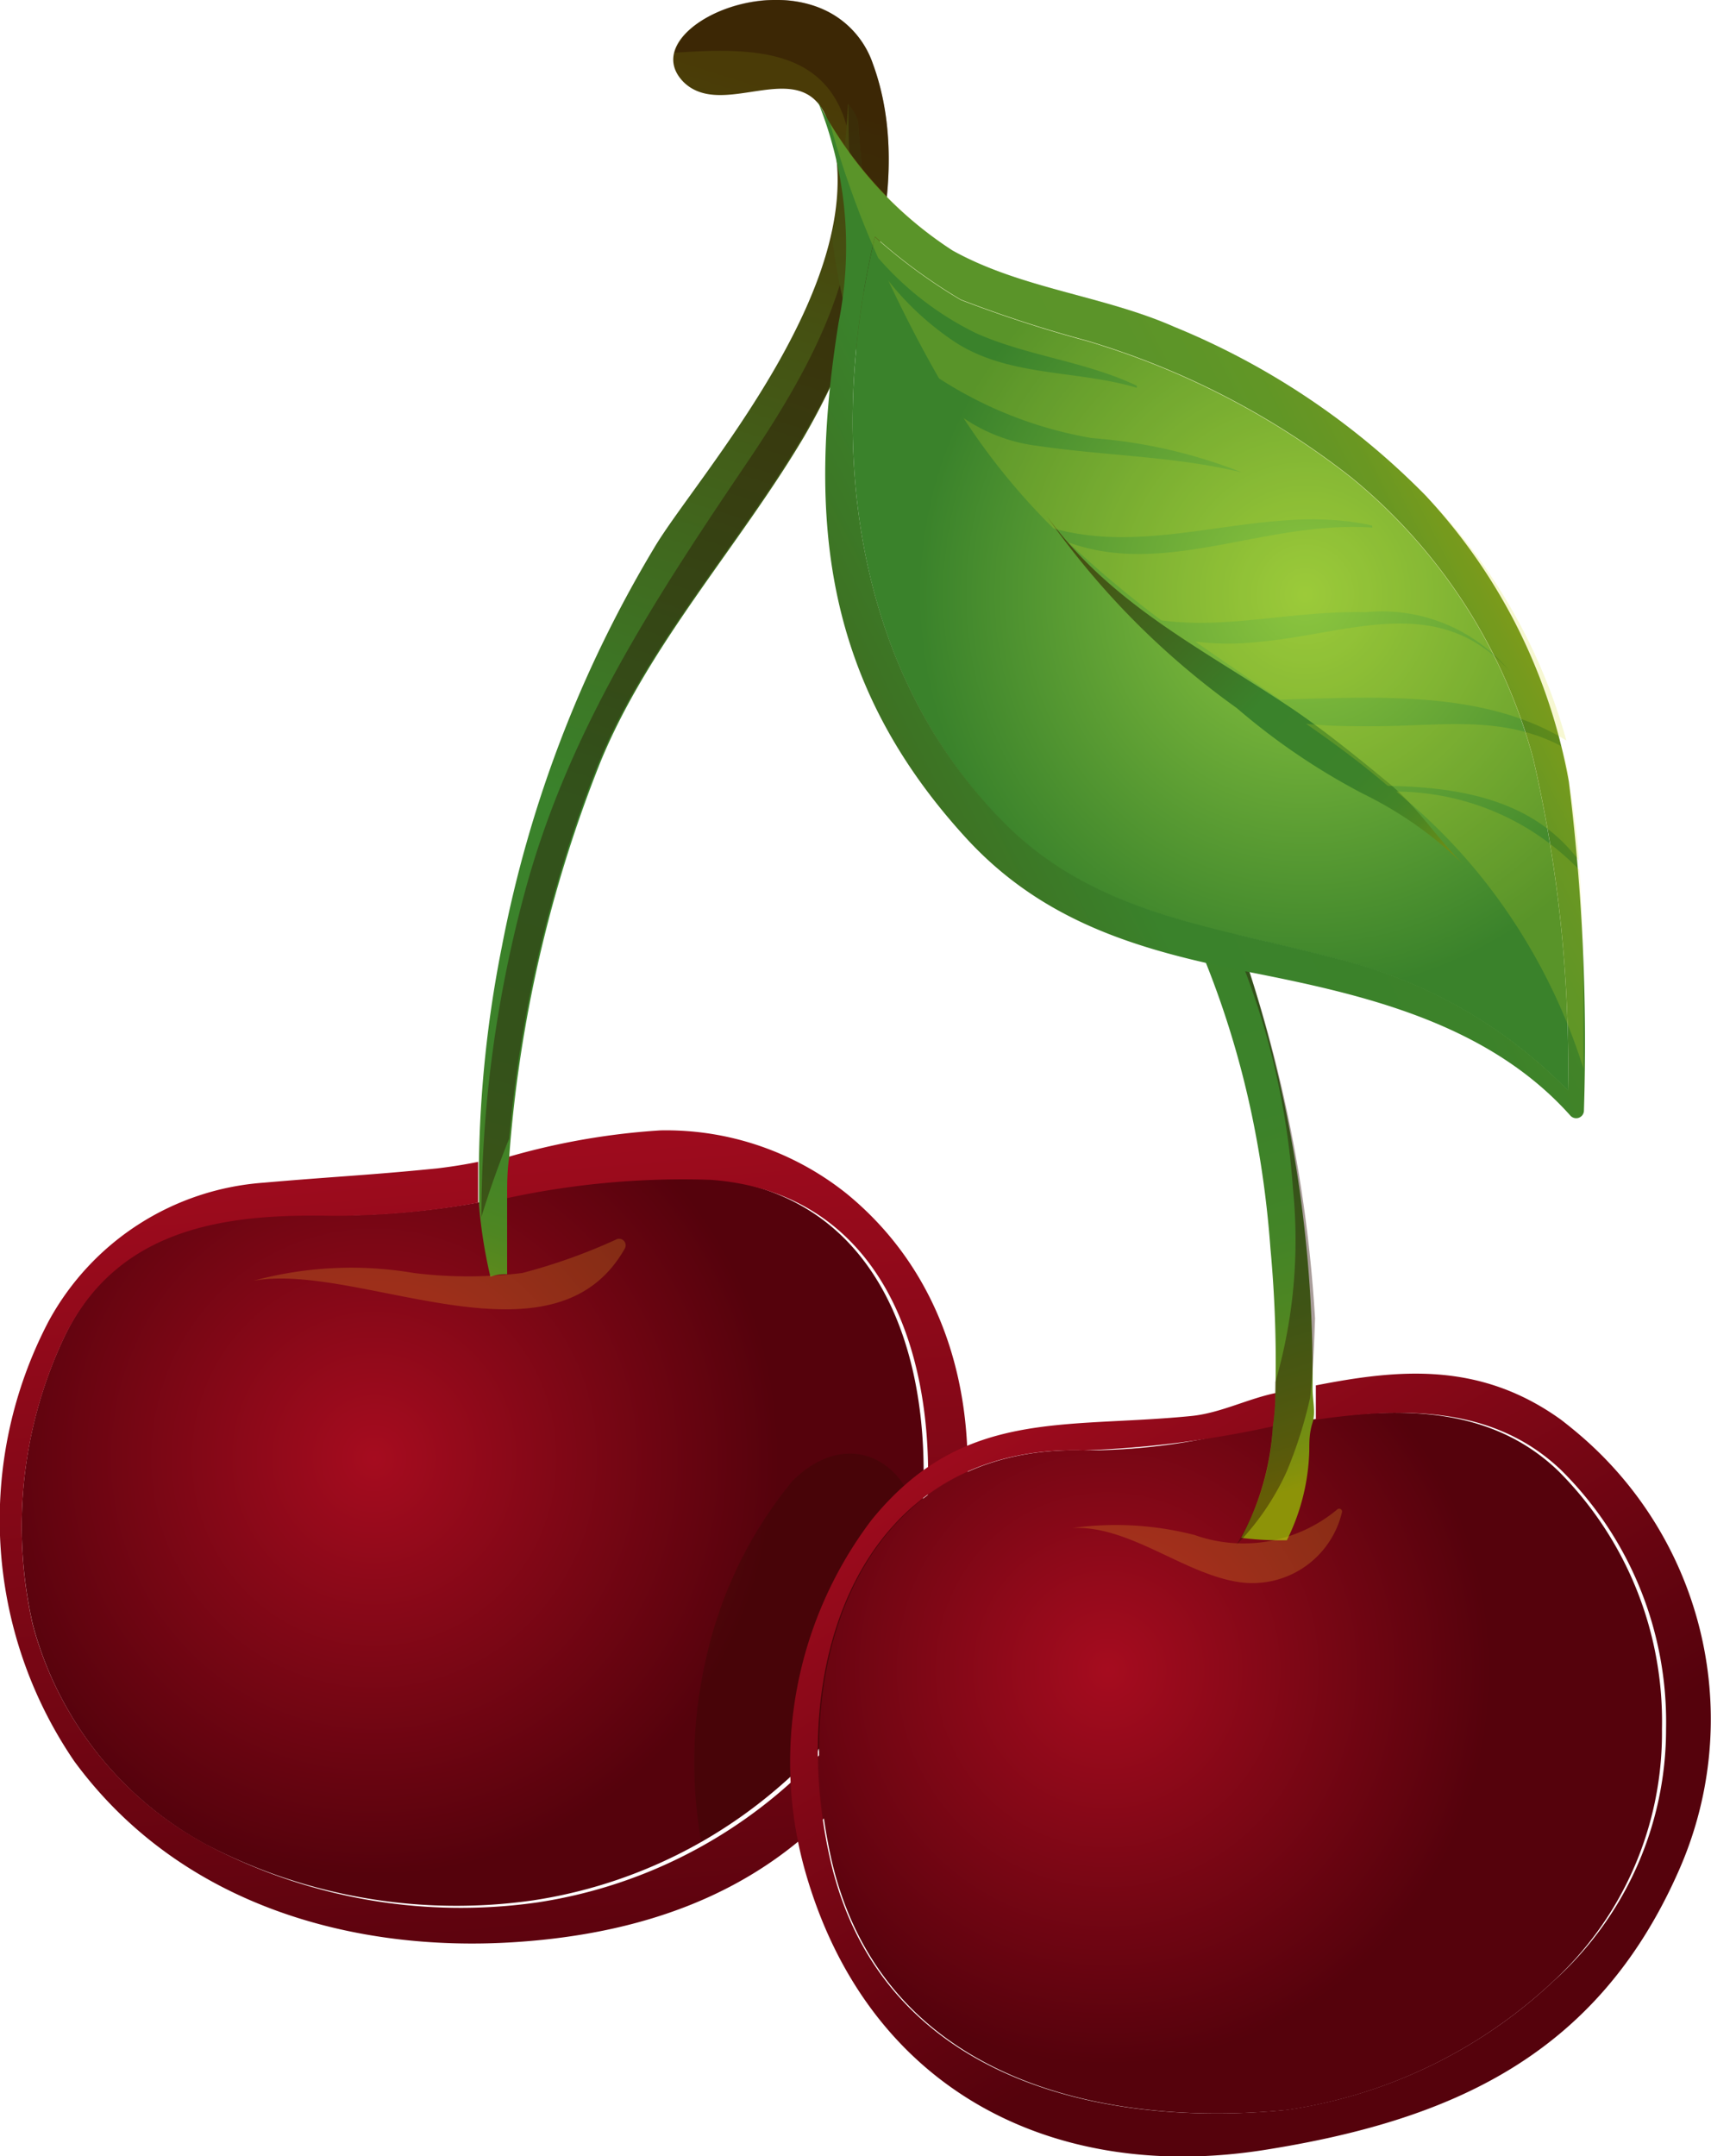 <svg xmlns="http://www.w3.org/2000/svg" xmlns:xlink="http://www.w3.org/1999/xlink" viewBox="0 0 41.87 52.76"><defs><style>.cls-1{mask:url(#mask);filter:url(#luminosity-noclip-16);}.cls-10,.cls-12,.cls-14,.cls-16,.cls-18,.cls-2,.cls-20,.cls-22,.cls-24,.cls-26,.cls-28,.cls-30,.cls-4,.cls-6,.cls-8{mix-blend-mode:multiply;}.cls-2{fill:url(#radial-gradient);}.cls-3{mask:url(#mask-2);filter:url(#luminosity-noclip-19);}.cls-4{fill:url(#linear-gradient);}.cls-5{mask:url(#mask-3);filter:url(#luminosity-noclip-20);}.cls-6{fill:url(#linear-gradient-2);}.cls-7{mask:url(#mask-4);filter:url(#luminosity-noclip-21);}.cls-8{fill:url(#radial-gradient-2);}.cls-9{mask:url(#mask-5);}.cls-10{fill:url(#radial-gradient-3);}.cls-11{mask:url(#mask-6);filter:url(#luminosity-noclip-22);}.cls-12{fill:url(#linear-gradient-3);}.cls-13{mask:url(#mask-7);}.cls-14{fill:url(#radial-gradient-4);}.cls-15{mask:url(#mask-8);filter:url(#luminosity-noclip-23);}.cls-16{fill:url(#radial-gradient-5);}.cls-17{mask:url(#mask-9);}.cls-18{fill:url(#radial-gradient-6);}.cls-19{mask:url(#mask-10);filter:url(#luminosity-noclip-24);}.cls-20{fill:url(#linear-gradient-4);}.cls-21{mask:url(#mask-11);filter:url(#luminosity-noclip-25);}.cls-22{fill:url(#linear-gradient-5);}.cls-23{mask:url(#mask-12);filter:url(#luminosity-noclip-26);}.cls-24{fill:url(#radial-gradient-7);}.cls-25{mask:url(#mask-13);filter:url(#luminosity-noclip-17);}.cls-26{fill:url(#linear-gradient-6);}.cls-27{mask:url(#mask-14);}.cls-28{fill:url(#radial-gradient-8);}.cls-29{mask:url(#mask-15);filter:url(#luminosity-noclip-18);}.cls-30{fill:url(#radial-gradient-9);}.cls-31{fill:url(#radial-gradient-10);}.cls-32{mask:url(#mask-16);}.cls-33,.cls-52,.cls-54{opacity:0.7;}.cls-33{fill:url(#radial-gradient-11);}.cls-34{fill:url(#linear-gradient-7);}.cls-35{fill:url(#linear-gradient-8);}.cls-36,.cls-49{fill:#290c03;}.cls-36,.cls-60{opacity:0.4;}.cls-37{mask:url(#mask-17);}.cls-38,.cls-48,.cls-58,.cls-64,.cls-70,.cls-74{opacity:0.2;}.cls-38{fill:url(#radial-gradient-12);}.cls-39{mask:url(#mask-18);}.cls-40,.cls-42,.cls-49,.cls-72{opacity:0.3;}.cls-40{fill:url(#linear-gradient-9);}.cls-41{mask:url(#mask-19);}.cls-42{fill:url(#radial-gradient-13);}.cls-43{mask:url(#mask-20);}.cls-44,.cls-62{opacity:0.1;}.cls-44{fill:url(#radial-gradient-14);}.cls-45{mask:url(#mask-21);}.cls-46,.cls-47,.cls-66{opacity:0.8;}.cls-46{fill:url(#linear-gradient-10);}.cls-47,.cls-48{fill:#ffd129;}.cls-50{fill:url(#radial-gradient-15);}.cls-51{mask:url(#mask-22);}.cls-52{fill:url(#linear-gradient-11);}.cls-53{mask:url(#mask-23);}.cls-54{fill:url(#radial-gradient-16);}.cls-55{fill:url(#linear-gradient-12);}.cls-56{fill:url(#linear-gradient-13);}.cls-57{mask:url(#mask-24);}.cls-58{fill:url(#radial-gradient-17);}.cls-59{mask:url(#mask-25);}.cls-60{fill:url(#linear-gradient-14);}.cls-61{mask:url(#mask-26);}.cls-62{fill:url(#radial-gradient-18);}.cls-63{mask:url(#mask-27);}.cls-64{fill:url(#radial-gradient-19);}.cls-65{mask:url(#mask-28);}.cls-66{fill:url(#linear-gradient-15);}.cls-67{fill:url(#radial-gradient-20);}.cls-68{fill:url(#linear-gradient-16);}.cls-69{fill:url(#linear-gradient-17);}.cls-70{fill:#d7df23;}.cls-71{mask:url(#mask-29);}.cls-72{fill:url(#linear-gradient-18);}.cls-73{mask:url(#mask-30);}.cls-74{fill:url(#radial-gradient-21);}.cls-75{filter:url(#luminosity-noclip-15);}.cls-76{filter:url(#luminosity-noclip-14);}.cls-77{filter:url(#luminosity-noclip-13);}.cls-78{filter:url(#luminosity-noclip-12);}.cls-79{filter:url(#luminosity-noclip-11);}.cls-80{filter:url(#luminosity-noclip-10);}.cls-81{filter:url(#luminosity-noclip-9);}.cls-82{filter:url(#luminosity-noclip-8);}.cls-83{filter:url(#luminosity-noclip-7);}.cls-84{filter:url(#luminosity-noclip-6);}.cls-85{filter:url(#luminosity-noclip-5);}.cls-86{filter:url(#luminosity-noclip-4);}.cls-87{filter:url(#luminosity-noclip-3);}.cls-88{filter:url(#luminosity-noclip-2);}.cls-89{filter:url(#luminosity-noclip);}</style><filter id="luminosity-noclip" x="1.05" y="-8171.52" width="21.55" height="32766" filterUnits="userSpaceOnUse" color-interpolation-filters="sRGB"><feFlood flood-color="#fff" result="bg"/><feBlend in="SourceGraphic" in2="bg"/></filter><mask id="mask" x="1.05" y="-8171.52" width="21.55" height="32766" maskUnits="userSpaceOnUse"><g class="cls-89"/></mask><radialGradient id="radial-gradient" cx="19.4" cy="49.53" r="12.23" gradientTransform="translate(-9.96 -13.98) scale(1.03 1.06)" gradientUnits="userSpaceOnUse"><stop offset="0"/><stop offset="0.14" stop-color="#3a3a3a"/><stop offset="0.32" stop-color="#7f7f7f"/><stop offset="0.48" stop-color="#b6b6b6"/><stop offset="0.62" stop-color="#dedede"/><stop offset="0.74" stop-color="#f6f6f6"/><stop offset="0.8" stop-color="#fff"/></radialGradient><filter id="luminosity-noclip-2" x="2.48" y="-8171.52" width="6.68" height="32766" filterUnits="userSpaceOnUse" color-interpolation-filters="sRGB"><feFlood flood-color="#fff" result="bg"/><feBlend in="SourceGraphic" in2="bg"/></filter><mask id="mask-2" x="2.48" y="-8171.52" width="6.68" height="32766" maskUnits="userSpaceOnUse"><g class="cls-88"/></mask><linearGradient id="linear-gradient" x1="2.53" y1="37.87" x2="8.27" y2="29.46" gradientUnits="userSpaceOnUse"><stop offset="0" stop-color="#fff"/><stop offset="0.72"/></linearGradient><filter id="luminosity-noclip-3" x="30.26" y="-8171.52" width="0.97" height="32766" filterUnits="userSpaceOnUse" color-interpolation-filters="sRGB"><feFlood flood-color="#fff" result="bg"/><feBlend in="SourceGraphic" in2="bg"/></filter><mask id="mask-3" x="30.26" y="-8171.52" width="0.97" height="32766" maskUnits="userSpaceOnUse"><g class="cls-87"/></mask><linearGradient id="linear-gradient-2" x1="20.06" y1="35.43" x2="40.7" y2="35.43" gradientUnits="userSpaceOnUse"><stop offset="0"/><stop offset="0.09" stop-color="#2b2b2b"/><stop offset="0.23" stop-color="#626262"/><stop offset="0.37" stop-color="#929292"/><stop offset="0.5" stop-color="#b9b9b9"/><stop offset="0.63" stop-color="#d8d8d8"/><stop offset="0.76" stop-color="#eee"/><stop offset="0.89" stop-color="#fbfbfb"/><stop offset="1" stop-color="#fff"/></linearGradient><filter id="luminosity-noclip-4" x="21.29" y="-8171.52" width="19.41" height="32766" filterUnits="userSpaceOnUse" color-interpolation-filters="sRGB"><feFlood flood-color="#fff" result="bg"/><feBlend in="SourceGraphic" in2="bg"/></filter><mask id="mask-4" x="21.29" y="-8171.52" width="19.41" height="32766" maskUnits="userSpaceOnUse"><g class="cls-86"/></mask><radialGradient id="radial-gradient-2" cx="36.6" cy="54.3" r="12.31" gradientTransform="translate(-9.96 -13.98) scale(1.03 1.06)" gradientUnits="userSpaceOnUse"><stop offset="0"/><stop offset="0.66" stop-color="#dcdcdc"/><stop offset="0.77" stop-color="#fff"/></radialGradient><filter id="luminosity-noclip-5" x="31.89" y="-8171.52" width="9.74" height="32766" filterUnits="userSpaceOnUse" color-interpolation-filters="sRGB"><feFlood flood-color="#fff" result="bg"/><feBlend in="SourceGraphic" in2="bg"/></filter><mask id="mask-5" x="31.89" y="-8171.52" width="9.74" height="32766" maskUnits="userSpaceOnUse"><g class="cls-85"/></mask><radialGradient id="radial-gradient-3" cx="40.6" cy="51.85" r="9.4" gradientTransform="translate(-9.96 -13.98) scale(1.03 1.06)" gradientUnits="userSpaceOnUse"><stop offset="0"/><stop offset="0.09" stop-color="#080808"/><stop offset="0.22" stop-color="#1c1c1c"/><stop offset="0.38" stop-color="#3f3f3f"/><stop offset="0.56" stop-color="#6e6e6e"/><stop offset="0.76" stop-color="#ababab"/><stop offset="0.97" stop-color="#f4f4f4"/><stop offset="1" stop-color="#fff"/></radialGradient><filter id="luminosity-noclip-6" x="31.76" y="-8171.52" width="9.81" height="32766" filterUnits="userSpaceOnUse" color-interpolation-filters="sRGB"><feFlood flood-color="#fff" result="bg"/><feBlend in="SourceGraphic" in2="bg"/></filter><mask id="mask-6" x="31.76" y="-8171.52" width="9.81" height="32766" maskUnits="userSpaceOnUse"><g class="cls-84"/></mask><linearGradient id="linear-gradient-3" x1="40.88" y1="42.43" x2="34.63" y2="50.86" gradientUnits="userSpaceOnUse"><stop offset="0"/><stop offset="0.5" stop-color="#fff"/><stop offset="1"/></linearGradient><filter id="luminosity-noclip-7" x="13.57" y="-8171.52" width="9.91" height="32766" filterUnits="userSpaceOnUse" color-interpolation-filters="sRGB"><feFlood flood-color="#fff" result="bg"/><feBlend in="SourceGraphic" in2="bg"/></filter><mask id="mask-7" x="13.57" y="-8171.52" width="9.91" height="32766" maskUnits="userSpaceOnUse"><g class="cls-83"/></mask><radialGradient id="radial-gradient-4" cx="23.36" cy="46.41" r="9.1" gradientTransform="translate(-9.96 -13.98) scale(1.03 1.06)" gradientUnits="userSpaceOnUse"><stop offset="0"/><stop offset="1" stop-color="#fff"/></radialGradient><filter id="luminosity-noclip-8" x="30.19" y="-8171.52" width="7.65" height="32766" filterUnits="userSpaceOnUse" color-interpolation-filters="sRGB"><feFlood flood-color="#fff" result="bg"/><feBlend in="SourceGraphic" in2="bg"/></filter><mask id="mask-8" x="30.19" y="-8171.52" width="7.65" height="32766" maskUnits="userSpaceOnUse"><g class="cls-82"/></mask><radialGradient id="radial-gradient-5" cx="465.89" cy="-118.08" r="3.5" gradientTransform="matrix(0.46, 0.61, -0.99, 0.79, -298.48, -145.78)" gradientUnits="userSpaceOnUse"><stop offset="0" stop-color="#fff"/><stop offset="1"/></radialGradient><filter id="luminosity-noclip-9" x="20.22" y="-8171.52" width="11.39" height="32766" filterUnits="userSpaceOnUse" color-interpolation-filters="sRGB"><feFlood flood-color="#fff" result="bg"/><feBlend in="SourceGraphic" in2="bg"/></filter><mask id="mask-9" x="20.22" y="-8171.52" width="11.39" height="32766" maskUnits="userSpaceOnUse"><g class="cls-81"/></mask><radialGradient id="radial-gradient-6" cx="34.85" cy="51.92" r="5.53" gradientTransform="translate(-9.96 -13.98) scale(1.03 1.06)" xlink:href="#radial-gradient-5"/><filter id="luminosity-noclip-10" x="21.05" y="-8171.52" width="6.68" height="32766" filterUnits="userSpaceOnUse" color-interpolation-filters="sRGB"><feFlood flood-color="#fff" result="bg"/><feBlend in="SourceGraphic" in2="bg"/></filter><mask id="mask-10" x="21.05" y="-8171.52" width="6.68" height="32766" maskUnits="userSpaceOnUse"><g class="cls-80"/></mask><linearGradient id="linear-gradient-4" x1="21.1" y1="44.25" x2="26.84" y2="35.83" xlink:href="#linear-gradient"/><filter id="luminosity-noclip-11" x="20.19" y="-8171.52" width="14.44" height="32766" filterUnits="userSpaceOnUse" color-interpolation-filters="sRGB"><feFlood flood-color="#fff" result="bg"/><feBlend in="SourceGraphic" in2="bg"/></filter><mask id="mask-11" x="20.19" y="-8171.52" width="14.44" height="32766" maskUnits="userSpaceOnUse"><g class="cls-79"/></mask><linearGradient id="linear-gradient-5" x1="21.53" y1="13.32" x2="30.72" y2="23.6" gradientUnits="userSpaceOnUse"><stop offset="0"/><stop offset="0.03" stop-color="#1d1d1d"/><stop offset="0.08" stop-color="#515151"/><stop offset="0.14" stop-color="gray"/><stop offset="0.2" stop-color="#a7a7a7"/><stop offset="0.26" stop-color="#c7c7c7"/><stop offset="0.33" stop-color="#e0e0e0"/><stop offset="0.39" stop-color="#f1f1f1"/><stop offset="0.46" stop-color="#fcfcfc"/><stop offset="0.55" stop-color="#fff"/><stop offset="0.6" stop-color="#fbfbfb"/><stop offset="0.65" stop-color="#eee"/><stop offset="0.71" stop-color="#d8d8d8"/><stop offset="0.77" stop-color="#b9b9b9"/><stop offset="0.83" stop-color="#929292"/><stop offset="0.9" stop-color="#626262"/><stop offset="0.96" stop-color="#2b2b2b"/><stop offset="1"/></linearGradient><filter id="luminosity-noclip-12" x="26.49" y="-8171.52" width="11.39" height="32766" filterUnits="userSpaceOnUse" color-interpolation-filters="sRGB"><feFlood flood-color="#fff" result="bg"/><feBlend in="SourceGraphic" in2="bg"/></filter><mask id="mask-12" x="26.49" y="-8171.52" width="11.39" height="32766" maskUnits="userSpaceOnUse"><g class="cls-78"/></mask><radialGradient id="radial-gradient-7" cx="40.94" cy="29.76" r="5.53" gradientTransform="translate(-9.96 -13.98) scale(1.03 1.06)" xlink:href="#radial-gradient-5"/><filter id="luminosity-noclip-13" x="11.78" y="-8171.52" width="11" height="32766" filterUnits="userSpaceOnUse" color-interpolation-filters="sRGB"><feFlood flood-color="#fff" result="bg"/><feBlend in="SourceGraphic" in2="bg"/></filter><mask id="mask-13" x="11.78" y="-8171.52" width="11" height="32766" maskUnits="userSpaceOnUse"><g class="cls-77"/></mask><linearGradient id="linear-gradient-6" x1="22.7" y1="38.42" x2="14.52" y2="46.6" xlink:href="#linear-gradient-3"/><filter id="luminosity-noclip-14" x="0.64" y="-8171.52" width="11.39" height="32766" filterUnits="userSpaceOnUse" color-interpolation-filters="sRGB"><feFlood flood-color="#fff" result="bg"/><feBlend in="SourceGraphic" in2="bg"/></filter><mask id="mask-14" x="0.64" y="-8171.52" width="11.39" height="32766" maskUnits="userSpaceOnUse"><g class="cls-76"/></mask><radialGradient id="radial-gradient-8" cx="15.83" cy="46.41" r="5.53" gradientTransform="translate(-9.96 -13.98) scale(1.03 1.06)" xlink:href="#radial-gradient-5"/><filter id="luminosity-noclip-15" x="11.86" y="-8171.52" width="7.65" height="32766" filterUnits="userSpaceOnUse" color-interpolation-filters="sRGB"><feFlood flood-color="#fff" result="bg"/><feBlend in="SourceGraphic" in2="bg"/></filter><mask id="mask-15" x="11.86" y="-8171.52" width="7.65" height="32766" maskUnits="userSpaceOnUse"><g class="cls-75"/></mask><radialGradient id="radial-gradient-9" cx="446.31" cy="-108.73" r="3.5" xlink:href="#radial-gradient-5"/><radialGradient id="radial-gradient-10" cx="18.56" cy="46.85" r="9.63" gradientTransform="translate(-9.96 -13.98) scale(1.03 1.06)" gradientUnits="userSpaceOnUse"><stop offset="0" stop-color="#a60c1f"/><stop offset="1" stop-color="#55020c"/></radialGradient><filter id="luminosity-noclip-16" x="1.05" y="28.78" width="21.55" height="17.84" filterUnits="userSpaceOnUse" color-interpolation-filters="sRGB"><feFlood flood-color="#fff" result="bg"/><feBlend in="SourceGraphic" in2="bg"/></filter><mask id="mask-16" x="1.05" y="28.78" width="21.55" height="17.84" maskUnits="userSpaceOnUse"><g class="cls-1"><path class="cls-2" d="M17.28,28.87c-2.2-.17-9.52-.42-10.43,2.54,1.61,0,9.86,1.76,7.08,4.66-1.19,1.25-3.55-1.75-4.45.22-1.17,2.56,8.41,5.52-.13,5.67a14,14,0,0,1-5.1-.75c-1-.38-2.11-1.25-3.2-1.08.15,2.11,2.28,4.06,4,5a13.27,13.27,0,0,0,8,1.36,11.91,11.91,0,0,0,6.53-3.25,9.42,9.42,0,0,0,3-6.43C22.8,32.8,21.32,29.17,17.28,28.87Z"/></g></mask><radialGradient id="radial-gradient-11" cx="19.4" cy="49.53" r="12.23" gradientTransform="translate(-9.96 -13.98) scale(1.03 1.06)" gradientUnits="userSpaceOnUse"><stop offset="0" stop-color="#a60c1f"/><stop offset="0.26" stop-color="#720c13"/><stop offset="0.5" stop-color="#4a0c0a"/><stop offset="0.69" stop-color="#320c05"/><stop offset="0.8" stop-color="#290c03"/></radialGradient><linearGradient id="linear-gradient-7" x1="10.85" y1="25.71" x2="12.99" y2="49.95" gradientTransform="matrix(1, 0, 0, 1, 0, 0)" xlink:href="#radial-gradient-10"/><linearGradient id="linear-gradient-8" x1="19.47" y1="2.27" x2="9.78" y2="33.16" gradientUnits="userSpaceOnUse"><stop offset="0" stop-color="#4a3b07"/><stop offset="0.56" stop-color="#3a822b"/><stop offset="0.76" stop-color="#3c822a"/><stop offset="0.84" stop-color="#438427"/><stop offset="0.89" stop-color="#4e8622"/><stop offset="0.93" stop-color="#5f8a1b"/><stop offset="0.97" stop-color="#758e12"/><stop offset="1" stop-color="#8d9308"/></linearGradient><mask id="mask-17" x="13.57" y="28.36" width="9.91" height="10.46" maskUnits="userSpaceOnUse"><g class="cls-13"><path class="cls-14" d="M14.17,37.43A5.4,5.4,0,0,0,22.51,36a14.67,14.67,0,0,0,1-1.68c-.55-2.85-1.53-4.57-4.25-6C18,31.35,11.6,35.21,14.17,37.43Z"/></g></mask><radialGradient id="radial-gradient-12" cx="23.36" cy="46.41" r="9.1" gradientTransform="translate(-9.96 -13.98) scale(1.03 1.06)" gradientUnits="userSpaceOnUse"><stop offset="0" stop-color="#fff"/><stop offset="1" stop-color="#fff"/></radialGradient><filter id="luminosity-noclip-17" x="11.78" y="35.45" width="11" height="11.59" filterUnits="userSpaceOnUse" color-interpolation-filters="sRGB"><feFlood flood-color="#fff" result="bg"/><feBlend in="SourceGraphic" in2="bg"/></filter><mask id="mask-18" x="11.78" y="35.45" width="11" height="11.59" maskUnits="userSpaceOnUse"><g class="cls-25"><path class="cls-26" d="M22.16,35.47s-.06,0-.05,0c.38,2.64-1.1,5.75-2.77,7.69a9,9,0,0,1-7.49,3.29c-.07,0-.1.11,0,.13a8.36,8.36,0,0,0,4.54.23,8.16,8.16,0,0,0,4-2.5,9.8,9.8,0,0,0,2.3-4.19A9.63,9.63,0,0,0,22.16,35.47Z"/></g></mask><linearGradient id="linear-gradient-9" x1="22.7" y1="38.42" x2="14.52" y2="46.6" gradientUnits="userSpaceOnUse"><stop offset="0" stop-color="#8dffee"/><stop offset="0.5" stop-color="#8dffee"/><stop offset="1" stop-color="#8dffee"/></linearGradient><mask id="mask-19" x="0.64" y="29.37" width="11.39" height="11.73" maskUnits="userSpaceOnUse"><g class="cls-27"><path class="cls-28" d="M12,35.24A5.78,5.78,0,0,1,6.34,41.1a5.87,5.87,0,0,1,0-11.73A5.78,5.78,0,0,1,12,35.24Z"/></g></mask><radialGradient id="radial-gradient-13" cx="15.83" cy="46.41" r="5.53" xlink:href="#radial-gradient-12"/><filter id="luminosity-noclip-18" x="11.86" y="39.3" width="7.65" height="7.01" filterUnits="userSpaceOnUse" color-interpolation-filters="sRGB"><feFlood flood-color="#fff" result="bg"/><feBlend in="SourceGraphic" in2="bg"/></filter><mask id="mask-20" x="11.86" y="39.3" width="7.65" height="7.01" maskUnits="userSpaceOnUse"><g class="cls-29"><path class="cls-30" d="M17.31,45c-1.92,1.52-4.19,1.8-5.09.61s-.06-3.39,1.85-4.92,4.19-1.8,5.08-.61S19.22,43.43,17.31,45Z"/></g></mask><radialGradient id="radial-gradient-14" cx="446.31" cy="-108.73" r="3.5" gradientTransform="matrix(0.46, 0.61, -0.99, 0.79, -298.48, -145.78)" gradientUnits="userSpaceOnUse"><stop offset="0" stop-color="#ffd129"/><stop offset="1" stop-color="#ffd129"/></radialGradient><filter id="luminosity-noclip-19" x="2.48" y="31.17" width="6.68" height="6.07" filterUnits="userSpaceOnUse" color-interpolation-filters="sRGB"><feFlood flood-color="#fff" result="bg"/><feBlend in="SourceGraphic" in2="bg"/></filter><mask id="mask-21" x="2.48" y="31.17" width="6.68" height="6.07" maskUnits="userSpaceOnUse"><g class="cls-3"><path class="cls-4" d="M3.68,37.22A1.5,1.5,0,0,0,4.8,37a4.33,4.33,0,0,0,1.26-2.15,17.54,17.54,0,0,1,1-2.44,2.27,2.27,0,0,1,2-1.11c.05,0,.05-.09,0-.09a7,7,0,0,0-3.42.54c-1.37.61-3.86,2.88-3.06,4.66A1.41,1.41,0,0,0,3.68,37.22Z"/></g></mask><linearGradient id="linear-gradient-10" x1="2.53" y1="37.87" x2="8.27" y2="29.46" gradientUnits="userSpaceOnUse"><stop offset="0" stop-color="#fff"/><stop offset="0.72" stop-color="#fff"/></linearGradient><radialGradient id="radial-gradient-15" cx="35.99" cy="51.74" r="9.11" xlink:href="#radial-gradient-10"/><filter id="luminosity-noclip-20" x="30.26" y="34.89" width="0.97" height="1.09" filterUnits="userSpaceOnUse" color-interpolation-filters="sRGB"><feFlood flood-color="#fff" result="bg"/><feBlend in="SourceGraphic" in2="bg"/></filter><mask id="mask-22" x="30.26" y="34.89" width="0.97" height="1.09" maskUnits="userSpaceOnUse"><g class="cls-5"><path class="cls-6" d="M31.08,36c.07-.35.12-.72.16-1.09l-1,.17A4.41,4.41,0,0,1,31.08,36Z"/></g></mask><linearGradient id="linear-gradient-11" x1="20.06" y1="35.43" x2="40.7" y2="35.43" gradientUnits="userSpaceOnUse"><stop offset="0" stop-color="#a60c1f"/><stop offset="0.07" stop-color="#950c1b"/><stop offset="0.27" stop-color="#6f0c13"/><stop offset="0.46" stop-color="#500c0c"/><stop offset="0.65" stop-color="#3a0c07"/><stop offset="0.83" stop-color="#2d0c04"/><stop offset="1" stop-color="#290c03"/></linearGradient><filter id="luminosity-noclip-21" x="21.29" y="34.47" width="19.41" height="17.24" filterUnits="userSpaceOnUse" color-interpolation-filters="sRGB"><feFlood flood-color="#fff" result="bg"/><feBlend in="SourceGraphic" in2="bg"/></filter><mask id="mask-23" x="21.29" y="34.47" width="19.41" height="17.24" maskUnits="userSpaceOnUse"><g class="cls-7"><path class="cls-8" d="M38.13,36c-3-2.84-8.78-1.23-11.4,1.35,1.4.63,2.39,1.24,4,.93,1.39-.27,3.71-2,4,.45.22,1.78-2.05,2.67-3.37,2.95-1,.2-4.26-.47-3.88,1.23.49,2.16,4.64.13,5.29,1.18S31.58,46,31,46.35c-2.56,1.69-6.75,1.77-9.71,1.49,2,3.33,6.3,4.17,10.22,3.79A12.07,12.07,0,0,0,38,48.49a8.27,8.27,0,0,0,2.67-6.18A8.64,8.64,0,0,0,38.13,36Z"/></g></mask><radialGradient id="radial-gradient-16" cx="36.6" cy="54.3" r="12.31" gradientTransform="translate(-9.96 -13.98) scale(1.03 1.06)" gradientUnits="userSpaceOnUse"><stop offset="0" stop-color="#a60c1f"/><stop offset="0.77" stop-color="#290c03"/></radialGradient><linearGradient id="linear-gradient-12" x1="24.53" y1="32.65" x2="32.91" y2="46.55" gradientTransform="matrix(1, 0, 0, 1, 0, 0)" xlink:href="#radial-gradient-10"/><linearGradient id="linear-gradient-13" x1="21.09" y1="-0.13" x2="31.62" y2="36.47" xlink:href="#linear-gradient-8"/><mask id="mask-24" x="31.89" y="34.61" width="9.74" height="10.25" maskUnits="userSpaceOnUse"><g class="cls-9"><path class="cls-10" d="M32.52,43.46a5.38,5.38,0,0,0,8.33-1.4,12.07,12.07,0,0,0,.78-1.57c-.27-2.9-1.62-5.28-4.39-5.88C36,37.6,30,41.25,32.52,43.46Z"/></g></mask><radialGradient id="radial-gradient-17" cx="40.6" cy="51.85" r="9.4" xlink:href="#radial-gradient-12"/><filter id="luminosity-noclip-22" x="31.76" y="38.95" width="9.81" height="12.73" filterUnits="userSpaceOnUse" color-interpolation-filters="sRGB"><feFlood flood-color="#fff" result="bg"/><feBlend in="SourceGraphic" in2="bg"/></filter><mask id="mask-25" x="31.76" y="38.95" width="9.81" height="12.73" maskUnits="userSpaceOnUse"><g class="cls-11"><path class="cls-12" d="M40.37,39s-.06,0,0,0A11.05,11.05,0,0,1,39,47.18a9.35,9.35,0,0,1-7.17,4.26c-.07,0-.08.13,0,.14a8.5,8.5,0,0,0,4.52-.49A8.27,8.27,0,0,0,39.89,48a9.94,9.94,0,0,0,1.65-4.5A9.52,9.52,0,0,0,40.37,39Z"/></g></mask><linearGradient id="linear-gradient-14" x1="40.88" y1="42.43" x2="34.63" y2="50.86" xlink:href="#linear-gradient-9"/><filter id="luminosity-noclip-23" x="30.19" y="43.96" width="7.65" height="7.01" filterUnits="userSpaceOnUse" color-interpolation-filters="sRGB"><feFlood flood-color="#fff" result="bg"/><feBlend in="SourceGraphic" in2="bg"/></filter><mask id="mask-26" x="30.19" y="43.96" width="7.65" height="7.01" maskUnits="userSpaceOnUse"><g class="cls-15"><path class="cls-16" d="M35.63,49.61c-1.91,1.53-4.19,1.8-5.08.61s-.07-3.39,1.84-4.91,4.19-1.8,5.08-.61S37.54,48.08,35.63,49.61Z"/></g></mask><radialGradient id="radial-gradient-18" cx="465.89" cy="-118.08" r="3.5" xlink:href="#radial-gradient-14"/><mask id="mask-27" x="20.22" y="35.21" width="11.39" height="11.73" maskUnits="userSpaceOnUse"><g class="cls-17"><path class="cls-18" d="M31.61,41.08a5.7,5.7,0,1,1-5.69-5.87A5.78,5.78,0,0,1,31.61,41.08Z"/></g></mask><radialGradient id="radial-gradient-19" cx="34.85" cy="51.92" r="5.53" xlink:href="#radial-gradient-12"/><filter id="luminosity-noclip-24" x="21.05" y="37.55" width="6.68" height="6.07" filterUnits="userSpaceOnUse" color-interpolation-filters="sRGB"><feFlood flood-color="#fff" result="bg"/><feBlend in="SourceGraphic" in2="bg"/></filter><mask id="mask-28" x="21.05" y="37.55" width="6.68" height="6.07" maskUnits="userSpaceOnUse"><g class="cls-19"><path class="cls-20" d="M22.25,43.6a1.6,1.6,0,0,0,1.12-.25,4.42,4.42,0,0,0,1.26-2.15,18.19,18.19,0,0,1,1-2.45,2.28,2.28,0,0,1,2-1.1s0-.09,0-.09a7.09,7.09,0,0,0-3.42.53c-1.37.62-3.86,2.88-3.06,4.66A1.42,1.42,0,0,0,22.25,43.6Z"/></g></mask><linearGradient id="linear-gradient-15" x1="21.1" y1="44.25" x2="26.84" y2="35.83" xlink:href="#linear-gradient-10"/><radialGradient id="radial-gradient-20" cx="40.68" cy="26.91" r="9.21" gradientTransform="translate(-9.96 -13.98) scale(1.03 1.06)" gradientUnits="userSpaceOnUse"><stop offset="0" stop-color="#8dc63f"/><stop offset="1" stop-color="#3a822b"/></radialGradient><linearGradient id="linear-gradient-16" x1="11" y1="24.23" x2="36.85" y2="11.07" xlink:href="#linear-gradient-8"/><linearGradient id="linear-gradient-17" x1="24.91" y1="11.59" x2="35.56" y2="21.59" xlink:href="#linear-gradient-8"/><filter id="luminosity-noclip-25" x="20.19" y="7.56" width="14.44" height="17.29" filterUnits="userSpaceOnUse" color-interpolation-filters="sRGB"><feFlood flood-color="#fff" result="bg"/><feBlend in="SourceGraphic" in2="bg"/></filter><mask id="mask-29" x="20.19" y="7.56" width="14.44" height="17.29" maskUnits="userSpaceOnUse"><g class="cls-21"><path class="cls-22" d="M32.39,23.22c-1.43-.63-3.11-1.25-3.9-2.76-.94-1.82-.73-4.18-2.06-5.81a24.19,24.19,0,0,1,.76,3.13c.13,1-.05,2.49.54,3.33a3.83,3.83,0,0,1-1.32-1,8.34,8.34,0,0,1-1.13-3.66c-.1-.78-.17-1.57-.31-2.35s-.47-1.28-.51-1.91a10.18,10.18,0,0,1,.44,3.31,9.38,9.38,0,0,1-.13,2c-.1.5-.34,1.11-.1,1.58C23,17.64,23,15.31,23.1,13.25a8.67,8.67,0,0,0-.16-3.19c0,1.53-.72,3-.78,4.55-.09-.67-.42-1.26-.55-1.92s-.26-1.31-.41-2a11.37,11.37,0,0,1-.63-3.16c0,.11,0,.22-.05.34-.77,4.83-.34,8.79,3.07,12.55,1.92,2.13,4.32,2.81,7,3.34a26.64,26.64,0,0,1,4,1.05A6.84,6.84,0,0,0,32.39,23.22Z"/></g></mask><linearGradient id="linear-gradient-18" x1="21.53" y1="13.32" x2="30.72" y2="23.6" gradientUnits="userSpaceOnUse"><stop offset="0" stop-color="#d7df23"/><stop offset="0.05" stop-color="#c1e54f"/><stop offset="0.11" stop-color="#aaeb7d"/><stop offset="0.18" stop-color="#97f0a4"/><stop offset="0.24" stop-color="#87f4c4"/><stop offset="0.31" stop-color="#7bf8dd"/><stop offset="0.38" stop-color="#72faee"/><stop offset="0.46" stop-color="#6dfcf9"/><stop offset="0.55" stop-color="#6bfcfc"/><stop offset="0.6" stop-color="#6dfbf8"/><stop offset="0.66" stop-color="#74faeb"/><stop offset="0.73" stop-color="#7ef7d5"/><stop offset="0.79" stop-color="#8ef3b6"/><stop offset="0.86" stop-color="#a1ed8f"/><stop offset="0.93" stop-color="#b9e75f"/><stop offset="0.99" stop-color="#d5e028"/><stop offset="1" stop-color="#d7df23"/></linearGradient><filter id="luminosity-noclip-26" x="26.49" y="11.71" width="11.39" height="11.74" filterUnits="userSpaceOnUse" color-interpolation-filters="sRGB"><feFlood flood-color="#fff" result="bg"/><feBlend in="SourceGraphic" in2="bg"/></filter><mask id="mask-30" x="26.49" y="11.71" width="11.39" height="11.74" maskUnits="userSpaceOnUse"><g class="cls-23"><path class="cls-24" d="M37.88,17.58a5.7,5.7,0,1,1-5.7-5.87A5.79,5.79,0,0,1,37.88,17.58Z"/></g></mask><radialGradient id="radial-gradient-21" cx="40.94" cy="29.76" r="5.53" xlink:href="#radial-gradient-12"/></defs><g id="Capa_2" data-name="Capa 2"><g id="Layer_4" data-name="Layer 4"><path class="cls-31" d="M12,29.37a20.27,20.27,0,0,1-3.89.37c-2.6-.08-5.24.23-6.55,3a10.83,10.83,0,0,0-.76,7,8.65,8.65,0,0,0,4.25,5.4,13.27,13.27,0,0,0,8,1.36,11.91,11.91,0,0,0,6.53-3.25,9.42,9.42,0,0,0,3-6.43c.23-4-1.25-7.66-5.29-8A21.35,21.35,0,0,0,12,29.37Z"/><g class="cls-32"><path class="cls-33" d="M17.28,28.87c-2.2-.17-9.52-.42-10.43,2.54,1.61,0,9.86,1.76,7.08,4.66-1.19,1.25-3.55-1.75-4.45.22-1.17,2.56,8.41,5.52-.13,5.67a14,14,0,0,1-5.1-.75c-1-.38-2.11-1.25-3.2-1.08.15,2.11,2.28,4.06,4,5a13.27,13.27,0,0,0,8,1.36,11.91,11.91,0,0,0,6.53-3.25,9.42,9.42,0,0,0,3-6.43C22.8,32.8,21.32,29.17,17.28,28.87Z"/></g><path class="cls-34" d="M12.49,47.53c5.59-.33,8.38-3,10-6.37,1.84-4,1.76-9.06-1.77-11.95a7.07,7.07,0,0,0-4.56-1.55,17.26,17.26,0,0,0-3.76.66c0,.33,0,.67,0,1a20.35,20.35,0,0,1,5-.45c4,.3,5.52,3.93,5.29,8a9.42,9.42,0,0,1-3,6.43,11.91,11.91,0,0,1-6.53,3.25,13.27,13.27,0,0,1-8-1.36A8.65,8.65,0,0,1,.8,39.75a10.83,10.83,0,0,1,.76-7c1.31-2.74,4-3.05,6.55-3a19.72,19.72,0,0,0,3.59-.32c0-.32,0-.63,0-1-.34.07-.67.12-1,.16-1.7.17-2.54.2-4.25.35a6.52,6.52,0,0,0-5.26,3.39A10.47,10.47,0,0,0,1.82,43.1C4.46,46.69,8.74,47.75,12.49,47.53Z"/><path class="cls-35" d="M21.36,1.56A2.25,2.25,0,0,0,20.27.29C18.48-.64,15.62.86,16.72,2c1,1,3-.8,3.57,1.06C21.51,6.77,17,11.71,16,13.42a29.91,29.91,0,0,0-3.72,9.75,29,29,0,0,0-.56,5.3c0,.32,0,.63,0,1A12.08,12.08,0,0,0,12,31.24a1.13,1.13,0,0,1,.41-.06c0-.61,0-1.24,0-1.86,0-.33,0-.67.05-1a32.57,32.57,0,0,1,2.22-9.64c1.17-2.88,3.42-5.33,5-8C21.13,8.18,22.42,4.44,21.36,1.56Z"/><path class="cls-36" d="M21.36,1.56A2.25,2.25,0,0,0,20.27.29c-1.4-.73-3.46,0-3.76,1,1.93-.13,3.8-.12,4.26,2,.64,3-.93,5.74-2.59,8.18-2.25,3.33-4.3,6.5-5.34,10.37a30.67,30.67,0,0,0-1.06,7.94c.2-.66.43-1.3.68-1.92a32.77,32.77,0,0,1,2.18-9.17c1.17-2.88,3.42-5.33,5-8C21.13,8.18,22.42,4.44,21.36,1.56Z"/><g class="cls-37"><path class="cls-38" d="M14.17,37.43A5.4,5.4,0,0,0,22.51,36a14.67,14.67,0,0,0,1-1.68c-.55-2.85-1.53-4.57-4.25-6C18,31.35,11.6,35.21,14.17,37.43Z"/></g><g class="cls-39"><path class="cls-40" d="M22.16,35.47s-.06,0-.05,0c.38,2.64-1.1,5.75-2.77,7.69a9,9,0,0,1-7.49,3.29c-.07,0-.1.11,0,.13a8.36,8.36,0,0,0,4.54.23,8.16,8.16,0,0,0,4-2.5,9.8,9.8,0,0,0,2.3-4.19A9.63,9.63,0,0,0,22.16,35.47Z"/></g><g class="cls-41"><path class="cls-42" d="M12,35.24A5.78,5.78,0,0,1,6.34,41.1a5.87,5.87,0,0,1,0-11.73A5.78,5.78,0,0,1,12,35.24Z"/></g><g class="cls-43"><path class="cls-44" d="M17.31,45c-1.92,1.52-4.19,1.8-5.09.61s-.06-3.39,1.85-4.92,4.19-1.8,5.08-.61S19.22,43.43,17.31,45Z"/></g><g class="cls-45"><path class="cls-46" d="M3.68,37.22A1.5,1.5,0,0,0,4.8,37a4.33,4.33,0,0,0,1.26-2.15,17.54,17.54,0,0,1,1-2.44,2.27,2.27,0,0,1,2-1.11c.05,0,.05-.09,0-.09a7,7,0,0,0-3.42.54c-1.37.61-3.86,2.88-3.06,4.66A1.41,1.41,0,0,0,3.68,37.22Z"/></g><path class="cls-47" d="M13.73,31.38s0-.06,0-.06Z"/><path class="cls-48" d="M10.13,31.15a9.13,9.13,0,0,0-3.93.19s0,0,0,0c2.57-.47,7.34,2.31,9.09-.79a.16.16,0,0,0-.19-.23,14,14,0,0,1-2.32.83A10.76,10.76,0,0,1,10.13,31.15Z"/><path class="cls-49" d="M17.29,40.53a11.26,11.26,0,0,0-.13,4.54,15.18,15.18,0,0,0,2.43-1.81,8.77,8.77,0,0,0,2.89-5.49c.07-1.84-1.6-3-3.08-1.54A10.32,10.32,0,0,0,17.29,40.53Z"/><path class="cls-50" d="M31.1,34.9l-1.55.29a15.09,15.09,0,0,1-3,.3c-5.36-.16-7.3,5-6.22,9.94,1.18,5.34,6.44,6.66,11.17,6.2A12.07,12.07,0,0,0,38,48.49a8.27,8.27,0,0,0,2.67-6.18A8.67,8.67,0,0,0,38.14,36C36.22,34.15,33.54,34.47,31.1,34.9Z"/><g class="cls-51"><path class="cls-52" d="M31.08,36c.07-.35.12-.72.16-1.09l-1,.17A4.41,4.41,0,0,1,31.08,36Z"/></g><g class="cls-53"><path class="cls-54" d="M38.13,36c-3-2.84-8.78-1.23-11.4,1.35,1.4.63,2.39,1.24,4,.93,1.39-.27,3.71-2,4,.45.22,1.78-2.05,2.67-3.37,2.95-1,.2-4.26-.47-3.88,1.23.49,2.16,4.64.13,5.29,1.18S31.58,46,31,46.35c-2.56,1.69-6.75,1.77-9.71,1.49,2,3.33,6.3,4.17,10.22,3.79A12.07,12.07,0,0,0,38,48.49a8.27,8.27,0,0,0,2.67-6.18A8.64,8.64,0,0,0,38.13,36Z"/></g><path class="cls-55" d="M30.93,52.61c4.56-.72,8.14-2.29,10.14-6.81a9.15,9.15,0,0,0-2.22-10.52c-.21-.19-.43-.37-.65-.54-2-1.44-4-1.23-6-.84,0,.31,0,.59,0,.84,2.21-.32,4.37-.32,6,1.23a8.67,8.67,0,0,1,2.57,6.34A8.27,8.27,0,0,1,38,48.49a12.07,12.07,0,0,1-6.53,3.14c-4.73.46-10-.86-11.17-6.2-1.08-4.89.86-10.1,6.22-9.94a25.65,25.65,0,0,0,4.68-.6c0-.27,0-.54.05-.81-.71.14-1.38.5-2.11.57-3.13.31-5.59-.19-7.81,2.54a9.82,9.82,0,0,0-1.64,8.55C21.2,51.14,25.77,53.42,30.93,52.61Z"/><path class="cls-56" d="M29,19.81C27,15.21,21.61,12.41,21,3a.89.89,0,0,0-.25-.45A17.7,17.7,0,0,1,20.5,4.8c0,.33-.08.66-.14,1C21.49,15,30.19,18.28,31.09,30.56a30.32,30.32,0,0,1,.12,3.52q0,.41-.06.81a6.52,6.52,0,0,1-.78,2.74,7.46,7.46,0,0,0,.95.06l.17,0,0,0a5.2,5.2,0,0,0,.55-2.22c0-.19,0-.41.08-.66s0-.53,0-.84A32.21,32.21,0,0,0,29,19.81Z"/><path class="cls-36" d="M31.64,29.09a12.48,12.48,0,0,1-.43,4.73v.26q0,.41-.06.81a6.17,6.17,0,0,1-.85,2.84.47.47,0,0,1-.09.12A6.25,6.25,0,0,0,31.49,36a10.73,10.73,0,0,0,.57-1.8c.07-.64.1-1.29.12-1.94A33.8,33.8,0,0,0,29,19.81C27,15.21,21.61,12.41,21,3a.85.85,0,0,0-.24-.44A32,32,0,0,0,21,6.44a15.48,15.48,0,0,0,2.29,5.84c1.78,2.84,3.89,5.49,5.64,8.35A18.63,18.63,0,0,1,31.64,29.09Z"/><g class="cls-57"><path class="cls-58" d="M32.52,43.46a5.38,5.38,0,0,0,8.33-1.4,12.07,12.07,0,0,0,.78-1.57c-.27-2.9-1.62-5.28-4.39-5.88C36,37.6,30,41.25,32.52,43.46Z"/></g><g class="cls-59"><path class="cls-60" d="M40.37,39s-.06,0,0,0A11.05,11.05,0,0,1,39,47.18a9.35,9.35,0,0,1-7.17,4.26c-.07,0-.08.13,0,.14a8.5,8.5,0,0,0,4.52-.49A8.27,8.27,0,0,0,39.89,48a9.94,9.94,0,0,0,1.65-4.5A9.52,9.52,0,0,0,40.37,39Z"/></g><g class="cls-61"><path class="cls-62" d="M35.63,49.61c-1.91,1.53-4.19,1.8-5.08.61s-.07-3.39,1.84-4.91,4.19-1.8,5.08-.61S37.54,48.08,35.63,49.61Z"/></g><g class="cls-63"><path class="cls-64" d="M31.61,41.08a5.7,5.7,0,1,1-5.69-5.87A5.78,5.78,0,0,1,31.61,41.08Z"/></g><g class="cls-65"><path class="cls-66" d="M22.25,43.6a1.6,1.6,0,0,0,1.12-.25,4.42,4.42,0,0,0,1.26-2.15,18.19,18.19,0,0,1,1-2.45,2.28,2.28,0,0,1,2-1.1s0-.09,0-.09a7.09,7.09,0,0,0-3.42.53c-1.37.62-3.86,2.88-3.06,4.66A1.42,1.42,0,0,0,22.25,43.6Z"/></g><path class="cls-48" d="M26.24,37.39s0,0,0,0c1.37-.07,2.68,1.08,4,1.31A2.25,2.25,0,0,0,32.84,37a.07.07,0,0,0-.11-.07,3.58,3.58,0,0,1-3.5.63A7.74,7.74,0,0,0,26.24,37.39Z"/><path class="cls-67" d="M32.68,23.46a11.79,11.79,0,0,1,5.69,3.23,33.5,33.5,0,0,0-.85-8.12,13.36,13.36,0,0,0-4.44-6.87,19.45,19.45,0,0,0-6.5-3.36,30.6,30.6,0,0,1-3.07-1,13.51,13.51,0,0,1-2.1-1.54c-1.19,5-.55,10.55,3.11,14.3C26.77,22.4,29.76,22.68,32.68,23.46Z"/><path class="cls-68" d="M20.52,7.9c-.77,4.83-.34,8.79,3.07,12.55,1.92,2.13,4.32,2.81,7,3.34S36.38,25,38.43,27.3a.19.19,0,0,0,.33-.11,51.76,51.76,0,0,0-.37-8.07,13.84,13.84,0,0,0-3.51-7A18.37,18.37,0,0,0,28.74,8C27,7.23,25,7.07,23.31,6.13A9.48,9.48,0,0,1,20,2.45,9.47,9.47,0,0,1,20.52,7.9Zm.89-2.11a13.51,13.51,0,0,0,2.1,1.54,30.6,30.6,0,0,0,3.07,1,19.45,19.45,0,0,1,6.5,3.36,13.36,13.36,0,0,1,4.44,6.87,33.5,33.5,0,0,1,.85,8.12,11.79,11.79,0,0,0-5.69-3.23c-2.92-.78-5.91-1.06-8.16-3.37C20.86,16.34,20.22,10.8,21.41,5.79Z"/><path class="cls-69" d="M30.27,17.33a16.23,16.23,0,0,0,3.08,2.09,9.52,9.52,0,0,1,2.46,1.73c-.65-.64-1.11-1.4-1.84-2s-1.62-1.33-2.5-1.91c-2.13-1.41-4.3-2.48-5.86-4.62,0,0,0,0,0,0A19.52,19.52,0,0,0,30.27,17.33Z"/><path class="cls-70" d="M34.88,12.12A18.37,18.37,0,0,0,28.74,8C27,7.23,25,7.07,23.31,6.13a9.85,9.85,0,0,1-3-3.12,22.41,22.41,0,0,0,1.18,3.3A7.56,7.56,0,0,0,23.9,8.16c1.27.56,2.66.68,3.92,1.28,0,0,0,.05,0,.05-1.45-.44-3.13-.26-4.45-1.12a7.08,7.08,0,0,1-1.63-1.5c.4.85.82,1.66,1.24,2.39a9.94,9.94,0,0,0,3.74,1.46,12.48,12.48,0,0,1,3.67.84s0,0,0,0c-1.66-.4-3.3-.4-5-.65a4.1,4.1,0,0,1-1.81-.68,16.19,16.19,0,0,0,2.2,2.7c2.57.72,5.18-.66,7.8-.07,0,0,0,.05,0,.05-2.62-.18-5.05,1.23-7.44.36a26.19,26.19,0,0,0,2.28,1.91c1.63.22,3.2-.24,5-.2a4.07,4.07,0,0,1,3.52,1.44s0,.06,0,0c-1.74-1.93-3.92-.92-6.07-.72a6.73,6.73,0,0,1-1.62,0l1,.69,1.08.73c2.38-.07,5-.23,7,1A13.83,13.83,0,0,0,34.88,12.12Z"/><path class="cls-70" d="M38.65,21.29a6.24,6.24,0,0,0-4.48-1.92,13.84,13.84,0,0,1,2.42,2.53,14.46,14.46,0,0,1,2.16,4.25C38.74,24.52,38.77,22.9,38.65,21.29Z"/><path class="cls-70" d="M38.64,21.06a18.38,18.38,0,0,0-.25-1.94c0-.29-.11-.57-.18-.86-1.5-.79-3-.48-4.69-.49-.53,0-1,0-1.56-.06.71.49,1.39,1,2,1.52C35.78,19.26,37.54,19.59,38.64,21.06Z"/><g class="cls-71"><path class="cls-72" d="M32.39,23.22c-1.43-.63-3.11-1.25-3.9-2.76-.94-1.82-.73-4.18-2.06-5.81a24.19,24.19,0,0,1,.76,3.13c.13,1-.05,2.49.54,3.33a3.83,3.83,0,0,1-1.32-1,8.34,8.34,0,0,1-1.13-3.66c-.1-.78-.17-1.57-.31-2.35s-.47-1.28-.51-1.91a10.18,10.18,0,0,1,.44,3.31,9.38,9.38,0,0,1-.13,2c-.1.5-.34,1.11-.1,1.58C23,17.64,23,15.31,23.1,13.25a8.67,8.67,0,0,0-.16-3.19c0,1.53-.72,3-.78,4.55-.09-.67-.42-1.26-.55-1.92s-.26-1.31-.41-2a11.37,11.37,0,0,1-.63-3.16c0,.11,0,.22-.05.34-.77,4.83-.34,8.79,3.07,12.55,1.92,2.13,4.32,2.81,7,3.34a26.64,26.64,0,0,1,4,1.05A6.84,6.84,0,0,0,32.39,23.22Z"/></g><g class="cls-73"><path class="cls-74" d="M37.88,17.58a5.7,5.7,0,1,1-5.7-5.87A5.79,5.79,0,0,1,37.88,17.58Z"/></g></g></g></svg>